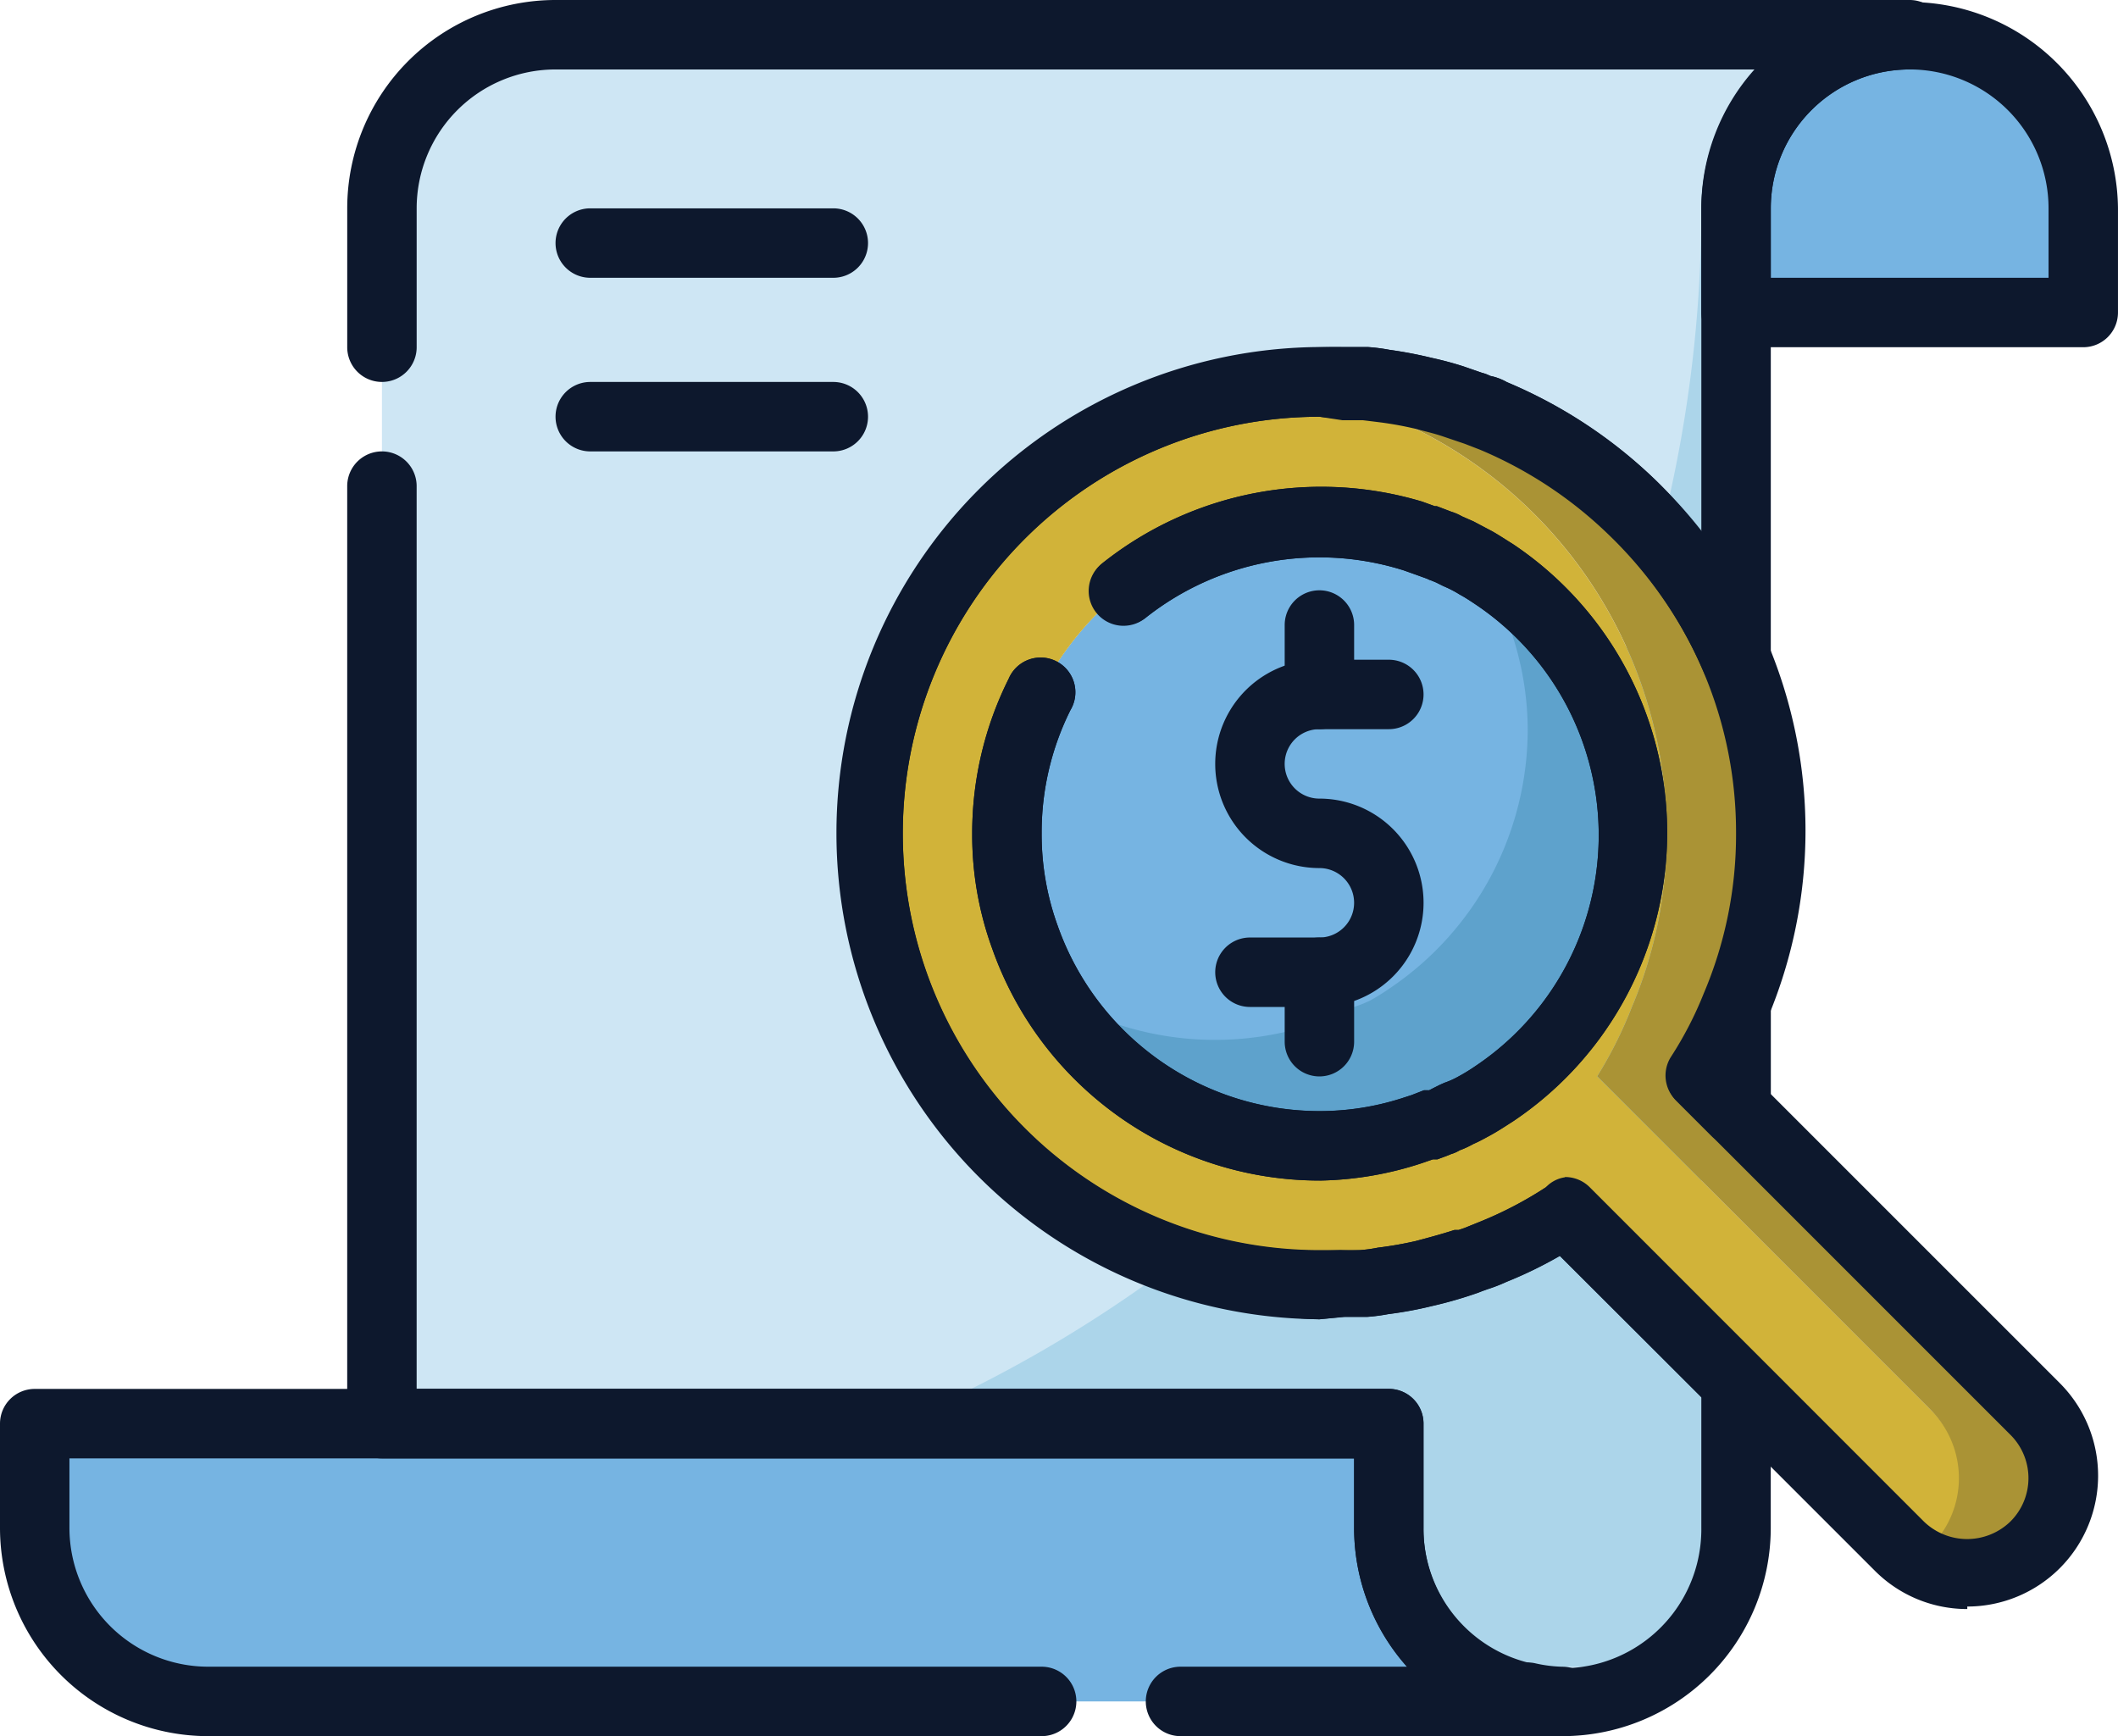 <svg xmlns="http://www.w3.org/2000/svg" width="105.843" height="86.756" viewBox="0 0 105.843 86.756"><g transform="translate(-32 -112)"><path d="M284.345,128a8.676,8.676,0,0,0-8.676,8.676v22.557a22.73,22.73,0,0,0-12.146-12.146l-.85-.33-.5-.191-.642-.208c-.486-.156-.972-.278-1.475-.4a19.219,19.219,0,0,0-2-.364,8.671,8.671,0,0,0-.937-.121l-.538-.121h-1.735a22.557,22.557,0,0,0,0,45.113h2.273a8.671,8.671,0,0,0,.937-.121,19.223,19.223,0,0,0,2-.486,21.21,21.21,0,0,0,2.117-.607l.5-.191.85-.33a20.909,20.909,0,0,0,3.592-1.909l8.554,8.554v7.235a8.676,8.676,0,0,1-8.676,8.676,8.174,8.174,0,0,1-1.735-.174,8.676,8.676,0,0,1-6.94-8.5V197.4H208V136.676A8.676,8.676,0,0,1,216.676,128Z" transform="translate(-156.914 -14.265)" fill="#cee6f4"/><path d="M273.935,280.875H208v-6.941A65.935,65.935,0,0,0,273.935,208Z" transform="translate(-156.914 -85.589)" fill="#acd5ea"/><path d="M150.372,136.676v5.205H133.021v-5.205a8.676,8.676,0,1,1,17.351,0ZM122.61,211.112v.174H56.676A8.676,8.676,0,0,1,48,202.61V197.4h67.67v5.205a8.676,8.676,0,0,0,6.942,8.5Z" transform="translate(-14.265 -14.265)" fill="#76b4e2"/><path d="M527.232,367.673a15.616,15.616,0,0,1-6.941,12.979,10.849,10.849,0,0,1-.954.59,7.35,7.35,0,0,1-.781.312q-.3.163-.625.295a2,2,0,0,1-.4.174l-.729.278-.607.208a15.616,15.616,0,0,1-17.872-6.767,14.017,14.017,0,0,1-1.423-2.95,15.267,15.267,0,0,1-.9-5.119,15.616,15.616,0,0,1,20.2-14.922l.607.208.729.278a2,2,0,0,1,.4.174,6.942,6.942,0,0,1,.625.382,7.332,7.332,0,0,1,.729.382l.382.226.573.364A15.617,15.617,0,0,1,527.232,367.673Z" transform="translate(-413.682 -214.03)" fill="#5ea2cc"/><path d="M522.027,362.468a15.616,15.616,0,0,1-6.94,12.979,10.841,10.841,0,0,1-.954.59,7.33,7.33,0,0,1-.781.312q-.3.163-.625.295a2,2,0,0,1-.4.174l-.729.278-.607.208a15.616,15.616,0,0,1-12.666-1.562,14.017,14.017,0,0,1-1.423-2.95,15.267,15.267,0,0,1-.9-5.119,15.616,15.616,0,0,1,20.2-14.922l.607.208.729.278a2,2,0,0,1,.4.174,6.942,6.942,0,0,1,.625.382,7.332,7.332,0,0,1,.729.382l.382.226A15.339,15.339,0,0,1,522.027,362.468Z" transform="translate(-413.682 -214.03)" fill="#76b4e2"/><path d="M746.411,576v5.205l-1.735-1.735A20.978,20.978,0,0,0,746.411,576Zm-8.676,34.7H736v-.174A8.171,8.171,0,0,0,737.735,610.7Z" transform="translate(-627.655 -413.681)" fill="#cee6f4"/><path d="M485.355,340.661l-16.675-16.674a20.978,20.978,0,0,0,1.735-3.47,22.018,22.018,0,0,0,1.735-8.676,22.557,22.557,0,0,0-13.881-20.821l-.85-.33-.5-.191-.642-.208c-.486-.156-.972-.278-1.475-.4a19.22,19.22,0,0,0-2-.364l-.625-.087a22.557,22.557,0,0,0,0,44.8,21.685,21.685,0,0,0,2.62.156h2.273a8.669,8.669,0,0,0,.937-.121,19.216,19.216,0,0,0,2-.486,21.211,21.211,0,0,0,2.117-.607l.5-.191.85-.33h.208a19.794,19.794,0,0,0,3.47-1.822l16.709,16.709a3.836,3.836,0,0,0,.8.625,4.411,4.411,0,0,0,.781-.625,4.824,4.824,0,0,0-.087-6.888Zm-21.88-15.842a10.865,10.865,0,0,1-.954.59,7.347,7.347,0,0,1-.781.312q-.3.163-.625.295a1.992,1.992,0,0,1-.4.173l-.729.278-.607.208a15.41,15.41,0,0,1-4.581.781,14.625,14.625,0,0,1-2.637-.226,15.616,15.616,0,0,1-12.146-10.185,15.27,15.27,0,0,1-.833-5.205,15.616,15.616,0,0,1,12.978-15.39,14.623,14.623,0,0,1,2.639-.226,15.409,15.409,0,0,1,4.581.694l.607.208.729.278a1.994,1.994,0,0,1,.4.173,6.958,6.958,0,0,1,.625.382,7.351,7.351,0,0,1,.729.382,10.875,10.875,0,0,1,.954.59,15.616,15.616,0,0,1,0,26.027Z" transform="translate(-356.865 -158.198)" fill="#d1b339"/><path d="M654.221,346.179a4.772,4.772,0,0,1-5.986.625,4.408,4.408,0,0,0,.781-.625,4.824,4.824,0,0,0,0-6.8L632.341,322.7a20.97,20.97,0,0,0,1.735-3.47,22.019,22.019,0,0,0,1.735-8.676,22.557,22.557,0,0,0-13.881-20.821l-.85-.33-.5-.191-.642-.208c-.486-.156-.972-.278-1.475-.4a19.221,19.221,0,0,0-2-.364l-.625-.087a21.679,21.679,0,0,1,2.62-.156h2.308a8.684,8.684,0,0,1,.937.121,19.236,19.236,0,0,1,2,.364c.5.121.989.243,1.475.4l.642.208.5.191.815.451a22.557,22.557,0,0,1,12.146,29.5,20.98,20.98,0,0,1-1.735,3.47l16.727,16.727A4.824,4.824,0,0,1,654.221,346.179Z" transform="translate(-520.525 -156.914)" fill="#aa9335"/><path d="M136.107,129.351H118.756a1.735,1.735,0,0,1-1.735-1.735v-5.205a10.411,10.411,0,0,1,20.821,0v5.205A1.735,1.735,0,0,1,136.107,129.351Zm-15.616-3.47h13.881v-3.47a6.94,6.94,0,1,0-13.881,0Zm-12.146,72.875H90.994a1.735,1.735,0,1,1,0-3.47h11.313a10.411,10.411,0,0,1-2.637-6.94v-3.47H35.47v3.47a6.94,6.94,0,0,0,6.94,6.94H84.054a1.735,1.735,0,0,1,0,3.47H42.411A10.411,10.411,0,0,1,32,188.345V183.14a1.735,1.735,0,0,1,1.735-1.735H101.4a1.735,1.735,0,0,1,1.735,1.735v5.205a6.914,6.914,0,0,0,5.5,6.8,1.735,1.735,0,0,1,1.388,1.735v.139a1.735,1.735,0,0,1-1.683,1.735ZM97.935,170.994A17.351,17.351,0,0,1,81.59,159.421a16.588,16.588,0,0,1-1.006-5.778,17.247,17.247,0,0,1,1.822-7.721,1.735,1.735,0,1,1,3.089,1.562,13.673,13.673,0,0,0-1.44,6.16,13.378,13.378,0,0,0,.8,4.615,13.881,13.881,0,0,0,13.083,9.266,13.482,13.482,0,0,0,4.06-.625l.538-.174.625-.243h.26l.191-.1.347-.174.226-.1a4.131,4.131,0,0,0,.694-.312,9.132,9.132,0,0,0,.85-.521,13.881,13.881,0,0,0,0-23.077c-.26-.174-.521-.347-.781-.486a5.656,5.656,0,0,0-.607-.33l-.226-.1-.347-.174-.243-.1a1.06,1.06,0,0,1-.208-.087l-.625-.226-.538-.191a13.985,13.985,0,0,0-12.892,2.36,1.74,1.74,0,1,1-2.186-2.707,17.559,17.559,0,0,1,16-3.089l.625.226h.1l.729.278a2.55,2.55,0,0,1,.521.226l.59.26.92.486c.312.174.677.416,1.041.642a17.351,17.351,0,0,1,0,28.855c-.382.243-.746.486-1.128.694s-.538.295-.85.434a4.786,4.786,0,0,1-.677.312,1.821,1.821,0,0,1-.434.191c-.226.1-.451.174-.677.26h-.226l-.5.174A17.144,17.144,0,0,1,97.935,170.994Zm20.821-1.735a1.735,1.735,0,0,1-1.232-.5l-1.735-1.735a1.735,1.735,0,0,1-.226-2.169,18.237,18.237,0,0,0,1.631-3.158,1.735,1.735,0,0,1,3.3.625v5.205a1.735,1.735,0,0,1-1.076,1.6A1.458,1.458,0,0,1,118.756,169.259Z" transform="translate(0 0)" fill="#0d182d"/><path d="M252.729,198.756a10.012,10.012,0,0,1-2.1-.208,10.411,10.411,0,0,1-8.311-10.2v-3.47H193.735A1.735,1.735,0,0,1,192,183.14V136.292a1.735,1.735,0,0,1,3.47,0V181.4h48.583a1.735,1.735,0,0,1,1.735,1.735v5.205a6.941,6.941,0,1,0,13.881,0v-6.524l-7.079-7.062a21.06,21.06,0,0,1-2.672,1.3,8.138,8.138,0,0,1-.937.364l-.278.1-.226.087a20.823,20.823,0,0,1-2.29.659,19.081,19.081,0,0,1-2.169.4,9.231,9.231,0,0,1-1.058.139H241.8l-1.215.121a24.292,24.292,0,0,1,0-48.583h2.429a9.159,9.159,0,0,1,1.076.139,21.071,21.071,0,0,1,2.1.4c.555.121,1.076.26,1.614.434l.9.312a2.031,2.031,0,0,1,.416.156,2.8,2.8,0,0,1,.833.312,23.945,23.945,0,0,1,7.444,4.91,22.193,22.193,0,0,1,2.273,2.62V122.411a10.411,10.411,0,0,1,2.655-6.94H202.411a6.94,6.94,0,0,0-6.94,6.94v6.94a1.735,1.735,0,0,1-3.47,0v-6.94A10.411,10.411,0,0,1,202.411,112h67.67a1.735,1.735,0,1,1,0,3.47,6.94,6.94,0,0,0-6.94,6.94v22.557a1.735,1.735,0,0,1-3.331.659,21.081,21.081,0,0,0-4.806-6.94,20.821,20.821,0,0,0-6.4-4.216l-.763-.295-1.128-.382c-.416-.139-.868-.243-1.319-.364a17.5,17.5,0,0,0-1.822-.33l-.816-.1h-1.024l-1.145-.174a20.821,20.821,0,0,0,0,41.643h1.058a8.836,8.836,0,0,0,.972,0,6.819,6.819,0,0,0,.885-.121,18.563,18.563,0,0,0,1.891-.33c.659-.174,1.3-.347,1.943-.555h.208l.295-.1.729-.295a19.084,19.084,0,0,0,3.331-1.735,1.735,1.735,0,0,1,2.186.208l8.554,8.554a1.735,1.735,0,0,1,.5,1.232v7.027A10.411,10.411,0,0,1,252.729,198.756Z" transform="translate(-142.649 0)" fill="#0d182d"/><path d="M457.436,341.339H455.7a1.735,1.735,0,0,1-1.735-1.735v-.173a1.735,1.735,0,0,1,2.1-1.735,6.662,6.662,0,0,0,1.371.174,1.735,1.735,0,1,1,0,3.47Zm20.232-6.351a6.507,6.507,0,0,1-4.615-1.909l-15.738-15.738a21.054,21.054,0,0,1-2.672,1.3,8.131,8.131,0,0,1-.937.364l-.278.1-.226.087a20.823,20.823,0,0,1-2.29.659,19.1,19.1,0,0,1-2.169.4,9.232,9.232,0,0,1-1.058.139h-1.128l-1.267.121a24.3,24.3,0,0,1,1.232-48.583h1.2a9.163,9.163,0,0,1,1.076.139,21.074,21.074,0,0,1,2.1.4c.555.121,1.076.26,1.614.434l.9.312a2.032,2.032,0,0,1,.416.156,2.8,2.8,0,0,1,.833.312,24.5,24.5,0,0,1,13.048,13.083,24.153,24.153,0,0,1,0,18.653,20.461,20.461,0,0,1-1.2,2.5l15.772,15.772a6.541,6.541,0,0,1-4.615,11.174ZM457.558,313.4a1.735,1.735,0,0,1,1.232.5L475.5,330.616a3.106,3.106,0,0,0,4.32,0,3.054,3.054,0,0,0,0-4.338l-16.727-16.727a1.735,1.735,0,0,1-.226-2.169,18.233,18.233,0,0,0,1.631-3.158,20.282,20.282,0,0,0,1.614-8,20.508,20.508,0,0,0-1.6-8A21,21,0,0,0,453.307,277l-.763-.295-1.128-.382c-.416-.139-.868-.243-1.319-.364a17.5,17.5,0,0,0-1.822-.33l-.815-.1h-1.024l-1.145-.121a20.821,20.821,0,0,0-20.821,20.821,21.169,21.169,0,0,0,.555,4.806,20.822,20.822,0,0,0,21.325,16.015h.972a6.821,6.821,0,0,0,.885-.121,18.563,18.563,0,0,0,1.891-.33c.659-.174,1.3-.347,1.943-.555h.208l.295-.1.729-.295a19.082,19.082,0,0,0,3.331-1.735,1.631,1.631,0,0,1,.954-.5Zm-12.267.174A17.351,17.351,0,0,1,428.945,302a16.587,16.587,0,0,1-1.006-5.778,17.246,17.246,0,0,1,1.822-7.721,1.735,1.735,0,1,1,3.089,1.562,13.672,13.672,0,0,0-1.44,6.16,13.378,13.378,0,0,0,.8,4.615,13.881,13.881,0,0,0,13.083,9.266,13.483,13.483,0,0,0,4.06-.625l.538-.174.625-.243h.26l.191-.1.347-.174.226-.1a4.13,4.13,0,0,0,.694-.312,9.127,9.127,0,0,0,.85-.521,13.881,13.881,0,0,0,0-23.077c-.26-.174-.521-.347-.781-.486a5.663,5.663,0,0,0-.607-.33l-.226-.1-.347-.173-.243-.1a1.06,1.06,0,0,1-.208-.087l-.625-.226-.538-.191a13.985,13.985,0,0,0-12.892,2.36,1.74,1.74,0,0,1-2.186-2.707,17.559,17.559,0,0,1,16-3.089l.625.226h.1l.729.278a2.554,2.554,0,0,1,.521.226l.59.26.92.486c.312.174.677.416,1.041.642a17.351,17.351,0,0,1,0,28.855c-.382.243-.746.486-1.128.694s-.538.295-.85.434a4.785,4.785,0,0,1-.677.312,1.821,1.821,0,0,1-.434.191c-.226.1-.451.173-.677.26h-.226l-.5.173A17.142,17.142,0,0,1,445.29,313.577Z" transform="translate(-347.356 -142.583)" fill="#0d182d"/><path d="M597.205,433.351h-3.47a1.735,1.735,0,0,1,0-3.47h3.47a1.735,1.735,0,0,0,0-3.47,5.205,5.205,0,1,1,0-10.411h3.47a1.735,1.735,0,0,1,0,3.47h-3.47a1.735,1.735,0,1,0,0,3.47,5.205,5.205,0,0,1,0,10.411Z" transform="translate(-499.271 -271.033)" fill="#0d182d"/><path d="M326.173,234.027a1.735,1.735,0,0,1-1.735-1.735v-3.47a1.735,1.735,0,0,1,3.47,0v3.47A1.735,1.735,0,0,1,326.173,234.027Zm0,17.351a1.735,1.735,0,0,1-1.735-1.735v-3.47a1.735,1.735,0,1,1,3.47,0v3.47A1.735,1.735,0,0,1,326.173,251.378ZM301.881,211.47H289.735a1.735,1.735,0,1,1,0-3.47h12.146a1.735,1.735,0,1,1,0,3.47Zm0,8.676H289.735a1.735,1.735,0,1,1,0-3.47h12.146a1.735,1.735,0,1,1,0,3.47Z" transform="translate(-228.238 -85.589)" fill="#0d182d"/></g></svg>